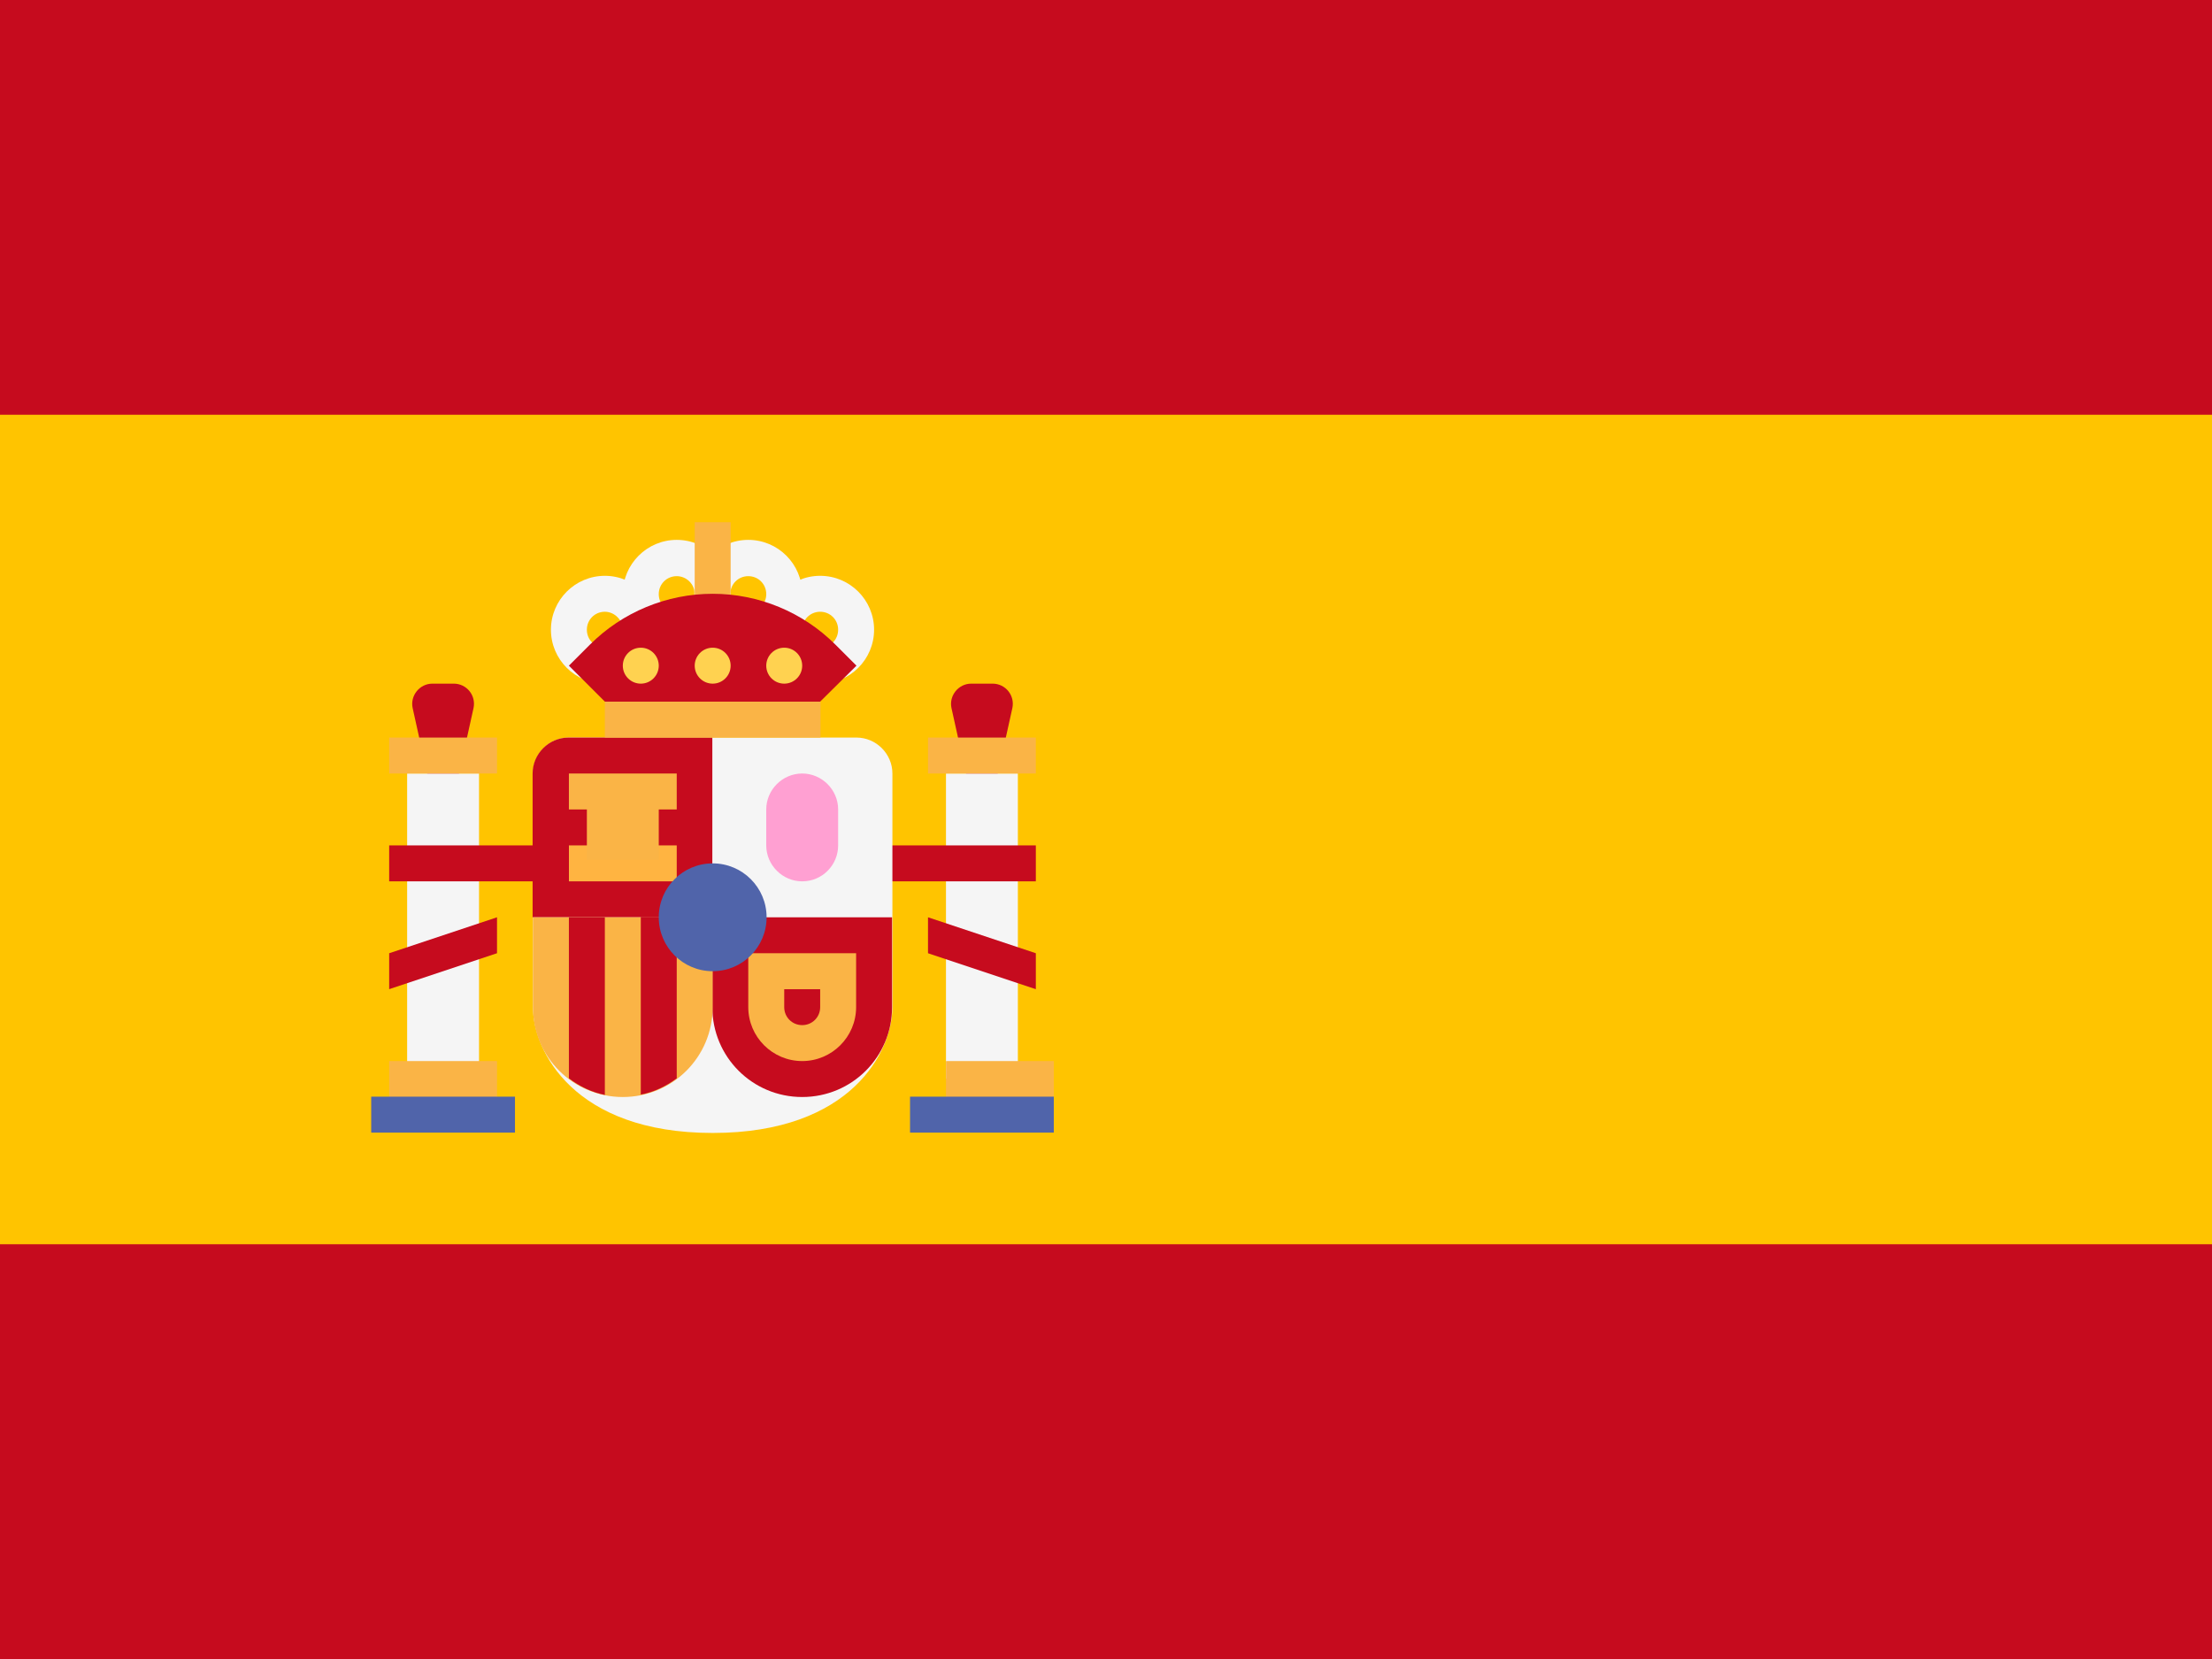 <svg xmlns="http://www.w3.org/2000/svg" width="640px" height="480px" viewBox="0 0 640 480">
	<path fill="#C60B1E" d="M0,0h640v480H0V0z"/>
	<path fill="#FFC400" d="M0,120h640v240H0V120z"/>
	<path fill="#C60B1E" d="M284.1,244.6l8.8-39.7c0.8-3.7-2-7.1-5.7-7.1H281c-3.7,0-6.5,3.5-5.7,7.1L284.1,244.6z"/>
	<rect x="273.7" y="223.8" fill="#F5F5F5" width="20.8" height="88.3"/>
	<rect x="268.5" y="213.4" fill="#FAB446" width="31.2" height="10.4"/>
	<rect x="247.7" y="244.6" fill="#C60B1E" width="52" height="10.4"/>
	<polygon fill="#C60B1E" points="299.7,286.2 268.5,275.8 268.5,265.4 299.7,275.8 	"/>
	<path fill="#C60B1E" d="M128.2,244.6l8.8-39.7c0.8-3.7-2-7.1-5.7-7.1h-6.2c-3.7,0-6.5,3.5-5.7,7.1L128.2,244.6z"/>
	<path fill="#F5F5F5" d="M164.6,213.4c-5.7,0-10.4,4.7-10.4,10.4v67.6c0,12.6,11.8,36.4,52,36.4s52-23.7,52-36.4v-67.6
	c0-5.7-4.7-10.4-10.4-10.4H164.6z"/>
	<path fill="#C60B1E" d="M206.1,265.4h-52v-41.6c0-5.7,4.7-10.4,10.4-10.4h41.6V265.4z"/>
	<path fill="#C60B1E" d="M206.1,265.4h52v26c0,14.4-11.6,26-26,26l0,0c-14.4,0-26-11.6-26-26V265.4z"/>
	<path fill="#FAB446" d="M154.2,265.4h52v26c0,14.4-11.6,26-26,26l0,0c-14.4,0-26-11.6-26-26V265.4z"/>
	<path fill="#C60B1E" d="M195.8,312v-46.7h-10.4v51.4C189.2,316,192.7,314.3,195.8,312z"/>
	<path fill="#C60B1E" d="M175,316.8v-51.4h-10.4V312C167.6,314.3,171.1,316,175,316.8z"/>
	<rect x="164.6" y="244.6" fill="#FFB441" width="31.2" height="10.4"/>
	<rect x="164.6" y="223.8" fill="#FAB446" width="31.2" height="10.4"/>
	<rect x="169.8" y="230" fill="#FAB446" width="20.8" height="18.8"/>
	<rect x="117.8" y="223.8" fill="#F5F5F5" width="20.8" height="88.3"/>
	<rect x="112.6" y="307" fill="#FAB446" width="31.2" height="10.4"/>
	<rect x="112.6" y="213.4" fill="#FAB446" width="31.2" height="10.4"/>
	<rect x="107.4" y="317.3" fill="#5064AA" width="41.6" height="10.4"/>
	<rect x="273.7" y="307" fill="#FAB446" width="31.2" height="10.4"/>
	<rect x="263.3" y="317.3" fill="#5064AA" width="41.6" height="10.4"/>
	<rect x="175" y="203" fill="#FAB446" width="62.4" height="10.4"/>
	<rect x="201" y="171.9" fill="#FFB441" width="10.4" height="31.2"/>
	<path fill="#F5F5F5" d="M195.8,187.4c-8.6,0-15.6-7-15.6-15.6c0-8.6,7-15.6,15.6-15.6c8.6,0,15.6,7,15.6,15.6
		C211.3,180.4,204.4,187.4,195.8,187.4z M195.8,166.7c-2.9,0-5.2,2.3-5.2,5.2c0,2.9,2.3,5.2,5.2,5.2c2.9,0,5.2-2.3,5.2-5.2
		C201,169,198.6,166.7,195.8,166.7z"/>
	<path fill="#F5F5F5" d="M216.5,187.4c-8.6,0-15.6-7-15.6-15.6c0-8.6,7-15.6,15.6-15.6c8.6,0,15.6,7,15.6,15.6
		C232.1,180.4,225.1,187.4,216.5,187.4z M216.5,166.7c-2.9,0-5.2,2.3-5.2,5.2c0,2.9,2.3,5.2,5.2,5.2c2.9,0,5.2-2.3,5.2-5.2
		C221.7,169,219.4,166.7,216.5,166.7z"/>
	<path fill="#F5F5F5" d="M237.3,197.8c-8.6,0-15.6-7-15.6-15.6c0-8.6,7-15.6,15.6-15.6c8.6,0,15.6,7,15.6,15.6
		S245.9,197.8,237.3,197.8z M237.3,177c-2.9,0-5.2,2.3-5.2,5.2c0,2.9,2.3,5.2,5.2,5.2c2.9,0,5.2-2.3,5.2-5.2S240.2,177,237.3,177z"
	/>
	<path fill="#F5F5F5" d="M175,197.8c-8.6,0-15.6-7-15.6-15.6c0-8.6,7-15.6,15.6-15.6c8.6,0,15.6,7,15.6,15.6
		C190.6,190.8,183.6,197.8,175,197.8z M175,177c-2.9,0-5.2,2.3-5.2,5.2c0,2.9,2.3,5.2,5.2,5.2s5.2-2.3,5.2-5.2
		C180.2,179.4,177.8,177,175,177z"/>
	<path fill="#FAB446" d="M237.3,286.2v5.2c0,2.9-2.3,5.2-5.2,5.2c-2.9,0-5.2-2.3-5.2-5.2v-5.2H237.3 M247.7,275.8h-31.2v15.6
	c0,8.6,7,15.6,15.6,15.6c8.6,0,15.6-7,15.6-15.6L247.7,275.8L247.7,275.8z"/>
	<path fill="#FFA0D2" d="M232.1,255L232.1,255c-5.7,0-10.4-4.7-10.4-10.4v-10.4c0-5.7,4.7-10.4,10.4-10.4l0,0
	c5.7,0,10.4,4.7,10.4,10.4v10.4C242.5,250.3,237.9,255,232.1,255z"/>
	<circle fill="#5064AA" cx="206.2" cy="265.4" r="15.6"/>
	<rect x="201" y="151.1" fill="#FAB446" width="10.4" height="31.2"/>
	<path fill="#C60B1E" d="M175,203l-10.4-10.4l6.1-6.1c9.4-9.4,22.2-14.7,35.5-14.7l0,0c13.3,0,26.1,5.3,35.5,14.7l6.1,6.1L237.3,203
	H175z"/>
	<circle fill="#FFD250" cx="206.2" cy="192.6" r="5.2"/>
	<circle fill="#FFD250" cx="185.4" cy="192.6" r="5.2"/>
	<circle fill="#FFD250" cx="226.9" cy="192.6" r="5.2"/>
	<rect x="112.6" y="244.6" fill="#C60B1E" width="52" height="10.4"/>
	<polygon fill="#C60B1E" points="112.6,286.2 143.8,275.8 143.8,265.4 112.6,275.8 	"/>
</svg>
